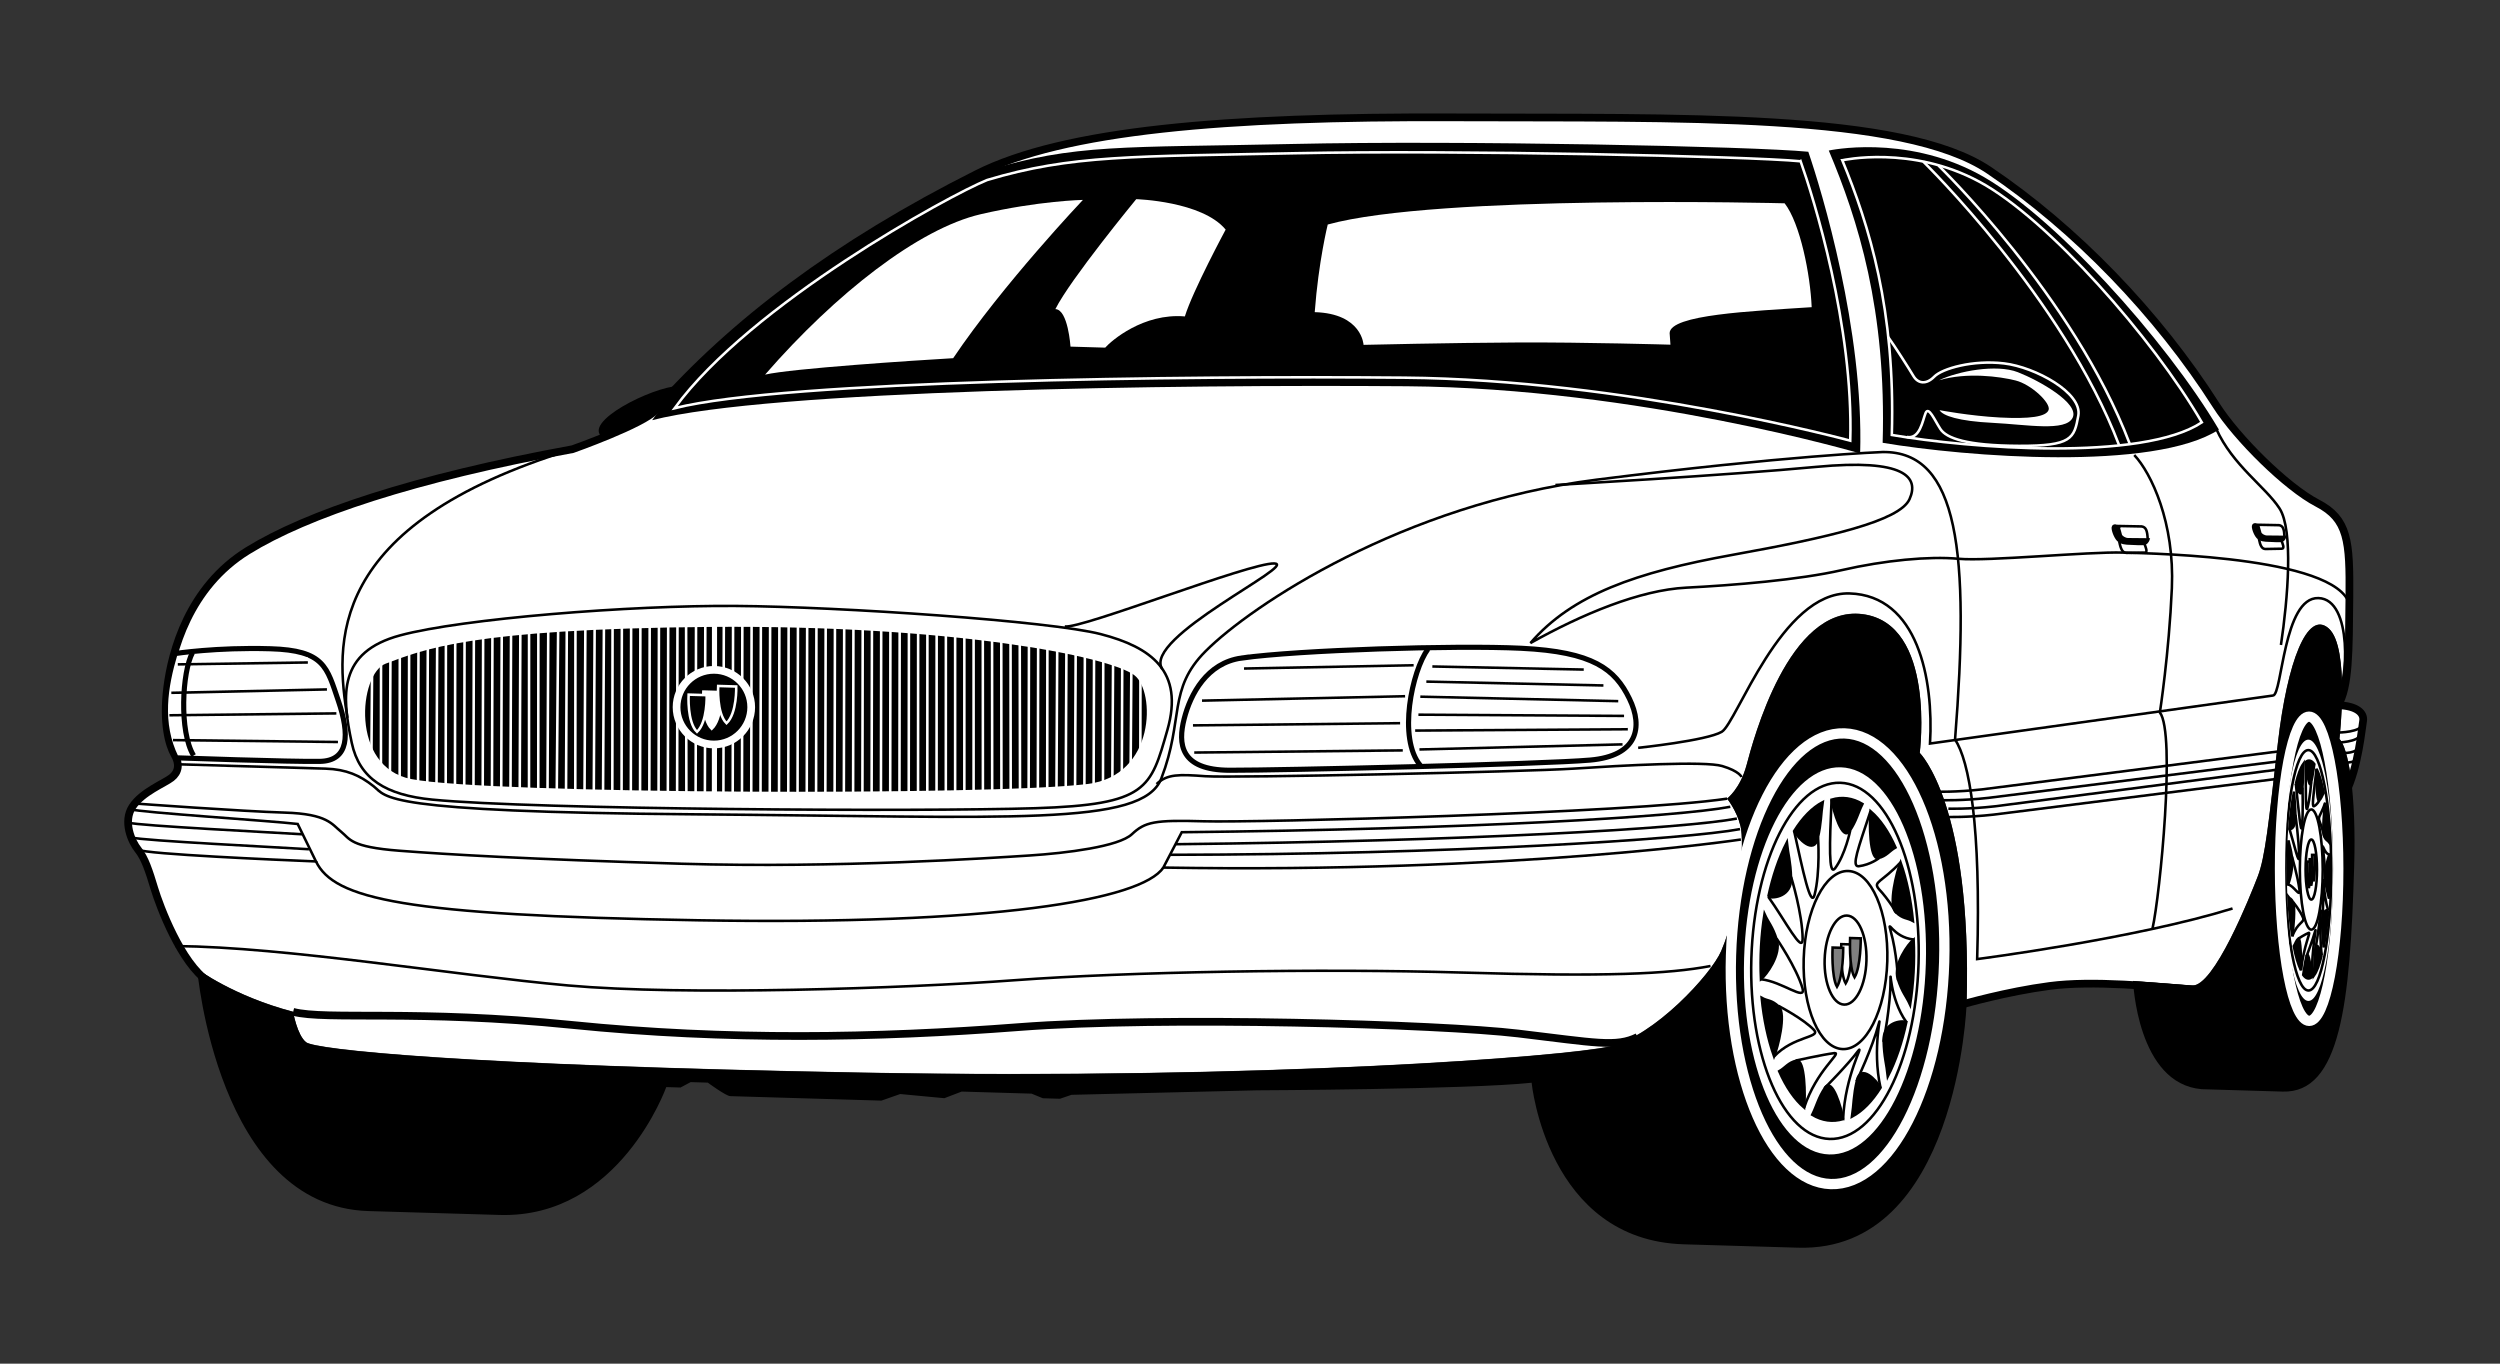 <?xml version="1.0" encoding="UTF-8" standalone="no"?>
<!-- Created with Inkscape (http://www.inkscape.org/) -->
<svg id="svg2" xmlns:rdf="http://www.w3.org/1999/02/22-rdf-syntax-ns#" xmlns="http://www.w3.org/2000/svg" height="54" width="99" version="1.1" xmlns:cc="http://creativecommons.org/ns#" xmlns:dc="http://purl.org/dc/elements/1.1/">
 <rect width="100%" height="100%" fill="#333333" stroke="none"/>
 <g id="g3491">
  <g id="g3871">
   <g id="g4614">
    <g id="g5219">
     <g id="g5689">
      <g id="g6406">
       <g id="g7263">
        <rect id="rect2990" opacity="0" height="54" width="99" y="0" x="0"/>
        <g id="layer1" transform="matrix(0.989,0,0,0.989,263.863,25.732)">
         <g id="logo7" transform="matrix(0.206,0,0,0.206,-261.823,-21.475)">
          <g id="g76825" fill="#FFF">
           <path id="path76827" d="m431.03,115.1c-0.143,3.502-0.461,6.441-0.461,6.441,0.852,0.904,1.657,3.416,2.208,7.423l0.104,0.405c1.561-4.586,2.066-9.982,2.293-11.293,0.244-1.411-0.974-2.682-3.841-3l-0.303,0.024z"/>
           <path id="path76829" d="m431.1,112.53c0,0.083-0.001,0.542-0.002,0.625l0.207-0.506c1.135-3.879,1.133-9.979,1.21-18.745,0.08-10.799-0.24-15.085-6.22-18.189-5.99-3.103-15.61-12.617-19.7-19.041-11.29-17.745-27.34-34.349-44.12-45.65-16.77-11.3-60.02-10.106-104.36-10.293-44.12-0.187-75.48,2.492-92.39,10.995-27.34,13.746-47.45,28.983-62.36,45.874-2.43,2.746-16.209,7.624-16.209,7.624-30.789,5.614-51.706,12.648-63.171,19.737-11.464,7.088-14.761,19.598-15.643,26.548-0.881,6.952,0.342,11.265,1.413,13.097s0.8,3.4-0.583,4.485c-1.382,1.084-5.709,2.757-7.595,5.627-1.886,2.871-0.2,6.747,1.103,8.361s2.129,4.115,3.154,7.521c0.887,2.949,4.131,11.699,8.422,16.291l-0.102-0.637s7.042,5.285,18.656,8.33c0,0,0.767,4.524,2.526,5.927s30.03,4.491,108.32,5.909c78.292,1.417,136.42-3.133,145.08-5.097,8.662-1.964,19.732-14.056,21.641-18.509,3.875-9.043,4.514-21.236,3.772-24.311s-2.617-5.351-2.617-5.351,2.553-1.867,3.802-6.548,8.137-31.12,22.515-29.306c14.377,1.813,11.135,26.973,11.135,26.973s10.169,9.938,9.113,48.383l0.001,0.252c2.221-0.61,9.187-2.439,16.125-3.349,4.715-0.618,10.345-0.529,16.33-0.178l-0.087-0.291c-0.022-0.312-0.028-0.483-0.028-0.483s7.188,0.528,11.454,0.879c4.267,0.352,11.32-17.402,12.783-21.186s2.105-10.292,3.921-25.995,5.72-25.942,9.887-22.217c2.129,1.907,2.622,7.465,2.595,12.445"/>
          </g>
          <path id="path76831" d="m108.12,189.33,1.974-1.052,3.328,0.099s3.531,2.602,4.362,2.627c0.832,0.024,29.393,0.87,29.393,0.87l3.646-1.28,8.58,0.81,3.369-1.288,13.587,0.402,2.193,0.897,3.328,0.099,2.243-0.766,36.105-0.874s41.079-0.171,53.329-1.474c0,0,2.979,30.617,29.598,31.405l22.183,0.657c31.056,0.919,32.762-47.32,32.762-47.32,1.149-38.82-9.1-48.837-9.1-48.837s3.243-25.159-11.135-26.973c-14.378-1.813-21.267,24.625-22.515,29.307-1.249,4.681-3.802,6.548-3.802,6.548s1.875,2.276,2.617,5.351,0.103,15.267-3.772,24.311c-1.909,4.453-12.979,16.545-21.641,18.508-8.661,1.964-66.79,6.515-145.08,5.097-78.291-1.418-106.56-4.506-108.32-5.909-1.759-1.402-2.526-5.927-2.526-5.927-11.615-3.045-18.656-8.33-18.656-8.33s3.905,46.186,33.298,47.056l25.51,0.755c23.292,0.689,32.374-24.852,32.374-24.852l2.77,0.083z"/>
          <path id="path76833" d="m390.46,168.64s0.759,19.966,13.333,21.014l15.743,0.466c11.245,0.333,13.114-17.169,13.899-43.707,0.426-14.394-1.12-22.993-2.866-24.846,0,0,2.1-17.72-2.066-21.445-4.167-3.725-8.071,6.514-9.887,22.217-1.815,15.703-2.458,22.212-3.921,25.995-1.462,3.784-8.516,21.537-12.783,21.186-4.264-0.352-11.452-0.88-11.452-0.88z"/>
          <path id="path76835" d="m331.31,7.203c5.679,13.449,11.239,30.946,10.473,56.81,16.126,2.729,52.731,5.613,65.354-2.567-10.28-17.413-32.51-42.156-46.92-49.786-14.4-7.629-28.9-4.457-28.9-4.457z"/>
          <path id="path76837" d="m16.343,168.72c-5.297-3.53-9.469-14.68-10.494-18.09s-1.851-5.91-3.154-7.52c-1.303-1.614-2.989-5.491-1.103-8.361,1.886-2.871,6.212-4.543,7.595-5.628,1.383-1.084,1.654-2.652,0.583-4.484-1.071-1.84-2.294-6.15-1.413-13.1,0.882-6.95,4.179-19.461,15.643-26.55,11.465-7.089,32.382-14.123,63.162-19.739,0,0,13.784-4.877,16.208-7.624,14.906-16.891,35.024-32.128,62.359-45.874,16.909-8.503,48.27-11.182,92.39-10.995,44.338,0.188,87.592-1.008,104.36,10.293,16.772,11.301,32.828,27.905,44.118,45.65,4.086,6.424,13.709,15.938,19.695,19.041s6.309,7.39,6.214,18.191c-0.095,10.802-0.069,17.556-2.2,21.094,3.599,0.106,5.133,1.502,4.861,3.07-0.271,1.567-0.941,8.976-3.336,13.857" stroke="#000" stroke-width="1.5" fill="none"/>
          <path id="path76839" d="m50.812,106.94c-5.187,1.93-6.981,20.105,4.963,22.432,14.995,2.92,112.59,3.271,131.43,0.965,13.329-1.631,13.194-18.007,9.179-21.112-4.841-3.745-35.724-9.837-82.556-9.423-46.833,0.414-55.731,4.427-63.014,7.138z"/>
          <path id="path76841" d="m198.72,117.62c-0.401,5.521-3.354,4.774-11.308,5.747-18.838,2.306-116.43,1.955-131.43-0.965-7.66-1.492-9.876-2.529-8.964-8.593,10.123-0.152,24.537-0.4,31.925,0.944s23.819,1.38,29.012,0.859,13.739-0.269,19.354,0.123c5.616,0.391,14.215-1.155,21.855-0.704,7.64,0.452,13.699,1.081,20.446,1.281s9.234-0.177,15.32-0.447c6.087-0.269,13.788,1.755,13.788,1.755z" fill="none"/>
          <g id="g76843" stroke-width="0.5" stroke="#FFF" fill="none">
           <line id="line76845" x2="197.5" y1="109.44" x1="197.52" y2="123.93"/>
           <line id="line76847" x2="195.62" y1="108.18" x1="195.75" y2="126.78"/>
           <line id="line76849" x2="193.9" y1="107.4" x1="193.98" y2="128.3"/>
           <line id="line76851" x2="192.06" y1="106.74" x1="192.2" y2="129.57"/>
           <line id="line76853" x2="190.24" y1="106.32" x1="190.29" y2="130.24"/>
           <line id="line76855" x2="188.42" y1="105.67" x1="188.5" y2="130.67"/>
           <line id="line76857" x2="186.62" y1="105.25" x1="186.72" y2="130.86"/>
           <line id="line76859" x2="184.81" y1="104.84" x1="184.93" y2="131.04"/>
           <line id="line76861" x2="183" y1="104.54" x1="183.13" y2="131.23"/>
           <line id="line76863" x2="181.2" y1="104.25" x1="181.34" y2="131.42"/>
           <line id="line76865" x2="179.4" y1="103.95" x1="179.43" y2="131.49"/>
           <line id="line76867" x2="177.58" y1="103.53" x1="177.64" y2="131.92"/>
           <line id="line76869" x2="175.79" y1="103.24" x1="175.85" y2="131.62"/>
           <line id="line76871" x2="174.11" y1="102.94" x1="174.06" y2="131.69"/>
           <line id="line76873" x2="172.3" y1="102.65" x1="172.27" y2="131.88"/>
           <line id="line76875" x2="170.5" y1="102.48" x1="170.47" y2="131.71"/>
           <line id="line76877" x2="168.7" y1="102.18" x1="168.68" y2="131.77"/>
           <line id="line76879" x2="166.9" y1="102.01" x1="166.88" y2="131.96"/>
           <line id="line76881" x2="165.09" y1="101.59" x1="165.09" y2="132.03"/>
           <line id="line76883" x2="163.29" y1="101.66" x1="163.29" y2="131.98"/>
           <line id="line76885" x2="161.5" y1="101.36" x1="161.5" y2="131.92"/>
           <line id="line76887" x2="159.69" y1="101.31" x1="159.7" y2="131.99"/>
           <line id="line76889" x2="157.89" y1="101.02" x1="157.91" y2="132.18"/>
           <line id="line76891" x2="156.09" y1="100.84" x1="156.11" y2="132.13"/>
           <line id="line76893" x2="154.29" y1="100.79" x1="154.31" y2="132.07"/>
           <line id="line76895" x2="152.48" y1="100.5" x1="152.52" y2="132.14"/>
           <line id="line76897" x2="150.68" y1="100.56" x1="150.72" y2="132.21"/>
           <line id="line76899" x2="148.88" y1="100.51" x1="148.92" y2="132.15"/>
           <line id="line76901" x2="147.08" y1="100.09" x1="147.13" y2="132.1"/>
           <line id="line76903" x2="145.27" y1="100.16" x1="145.33" y2="132.41"/>
           <line id="line76905" x2="143.48" y1="99.867" x1="143.54" y2="132.12"/>
           <line id="line76907" x2="141.67" y1="99.934" x1="141.73" y2="132.42"/>
           <line id="line76909" x2="139.87" y1="99.76" x1="139.94" y2="132.37"/>
           <line id="line76911" x2="138.08" y1="99.707" x1="138.14" y2="132.2"/>
           <line id="line76913" x2="136.27" y1="99.533" x1="136.34" y2="132.38"/>
           <line id="line76915" x2="134.47" y1="99.479" x1="134.54" y2="132.45"/>
           <line id="line76917" x2="132.66" y1="99.667" x1="132.74" y2="132.52"/>
           <line id="line76919" x2="130.87" y1="99.373" x1="130.95" y2="132.34"/>
           <line id="line76921" x2="129.07" y1="99.44" x1="129.14" y2="132.41"/>
           <line id="line76923" x2="127.27" y1="99.387" x1="127.34" y2="132.36"/>
           <line id="line76925" x2="125.47" y1="99.334" x1="125.54" y2="132.19"/>
           <line id="line76927" x2="123.67" y1="99.281" x1="123.74" y2="132.25"/>
           <line id="line76929" x2="121.87" y1="99.469" x1="121.94" y2="132.2"/>
           <line id="line76931" x2="120.07" y1="99.415" x1="120.14" y2="132.27"/>
           <line id="line76933" x2="118.27" y1="99.362" x1="118.34" y2="132.21"/>
           <line id="line76935" x2="116.46" y1="99.429" x1="116.54" y2="132.52"/>
           <line id="line76937" x2="114.73" y1="132.47" x1="114.66" y2="99.497"/>
           <line id="line76939" x2="112.86" y1="99.443" x1="112.94" y2="132.42"/>
           <line id="line76941" x2="111.06" y1="99.39" x1="111.14" y2="132.36"/>
           <line id="line76943" x2="109.26" y1="99.454" x1="109.21" y2="132.31"/>
           <line id="line76945" x2="107.46" y1="99.525" x1="107.53" y2="132.26"/>
           <line id="line76947" x2="105.66" y1="99.592" x1="105.73" y2="132.2"/>
           <line id="line76949" x2="103.86" y1="99.539" x1="103.93" y2="132.15"/>
           <line id="line76951" x2="102.06" y1="99.486" x1="102.13" y2="132.1"/>
           <line id="line76953" x2="100.26" y1="99.674" x1="100.32" y2="132.04"/>
           <line id="line76955" x2="98.466" y1="99.621" x1="98.524" y2="131.99"/>
           <line id="line76957" x2="96.667" y1="99.688" x1="96.721" y2="131.94"/>
           <line id="line76959" x2="94.868" y1="99.876" x1="94.915" y2="131.88"/>
           <line id="line76961" x2="93.068" y1="99.947" x1="93.233" y2="131.83"/>
           <line id="line76963" x2="91.269" y1="100.01" x1="91.43" y2="131.78"/>
           <line id="line76965" x2="89.47" y1="100.08" x1="89.627" y2="131.72"/>
           <line id="line76967" x2="87.671" y1="100.27" x1="87.7" y2="131.67"/>
           <line id="line76969" x2="85.872" y1="100.34" x1="86.018" y2="131.62"/>
           <line id="line76971" x2="84.072" y1="100.41" x1="84.336" y2="131.56"/>
           <line id="line76973" x2="82.273" y1="100.35" x1="82.416" y2="131.51"/>
           <line id="line76975" x2="80.474" y1="100.51" x1="80.49" y2="131.46"/>
           <line id="line76977" x2="78.675" y1="100.68" x1="78.684" y2="131.4"/>
           <line id="line76979" x2="76.875" y1="100.96" x1="76.987" y2="131.35"/>
           <line id="line76981" x2="75.076" y1="101.14" x1="75.182" y2="131.3"/>
           <line id="line76983" x2="73.277" y1="101.42" x1="73.373" y2="131.24"/>
           <line id="line76985" x2="71.478" y1="101.59" x1="71.566" y2="131.19"/>
           <line id="line76987" x2="69.679" y1="101.76" x1="69.761" y2="131.14"/>
           <line id="line76989" x2="67.879" y1="102.05" x1="67.952" y2="131.08"/>
           <line id="line76991" x2="66.081" y1="102.22" x1="66.146" y2="131.03"/>
           <line id="line76993" x2="64.281" y1="102.73" x1="64.33" y2="130.98"/>
           <line id="line76995" x2="62.482" y1="103.01" x1="62.521" y2="130.92"/>
           <line id="line76997" x2="60.696" y1="103.3" x1="60.824" y2="130.42"/>
           <line id="line76999" x2="58.9" y1="103.92" x1="59.005" y2="130.26"/>
           <line id="line77001" x2="57.108" y1="104.32" x1="57.192" y2="129.98"/>
           <line id="line77003" x2="55.318" y1="104.94" x1="55.373" y2="129.59"/>
           <line id="line77005" x2="53.533" y1="105.34" x1="53.561" y2="129.08"/>
           <line id="line77007" x2="51.647" y1="106.07" x1="51.738" y2="128.13"/>
           <line id="line77009" x2="49.895" y1="106.92" x1="49.912" y2="126.5"/>
           <line id="line77011" x2="48.053" y1="108.78" x1="48.169" y2="124.08"/>
          </g>
          <line id="line77013" x1="114.73" x2="114.71" stroke="#FFF" y1="99.223" y2="132.55" fill="none"/>
          <g id="g77015" stroke-width="1.5" stroke="#FFF">
           <circle id="circle77017" d="m 121.864,115.4 c 0,4.006 -3.248,7.254 -7.254,7.254 -4.006,0 -7.254,-3.248 -7.254,-7.254 0,-4.006 3.248,-7.254 7.254,-7.254 4.006,0 7.254,3.248 7.254,7.254 z" cx="114.61" cy="115.4" r="7.254"/>
           <path id="path77019" d="M114.61,115.4"/>
          </g>
          <g id="g77021">
           <path id="path77023" d="m112.56,112.37,3.511,0.104s0.181,5.193-1.885,7.14c-1.952-1.898-1.626-7.244-1.626-7.244z" stroke="#FFF" stroke-width="0.5" fill="#FFF"/>
          </g>
          <g id="g77025">
           <path id="path77027" d="m115.44,111.28,3.512,0.104s0.181,5.193-1.885,7.141c-1.952-1.9-1.627-7.245-1.627-7.245z" stroke-width="0.5" stroke="#FFF"/>
          </g>
          <g id="g77029">
           <path id="path77031" d="m109.7,112.96,3.512,0.104s0.181,5.193-1.885,7.141c-1.952-1.9-1.627-7.245-1.627-7.245z" stroke-width="0.5" stroke="#FFF"/>
          </g>
          <path id="path77033" d="m217.17,105.85c-6.732,0.945-9.931,6.999-11.155,11.825-1.223,4.826-0.835,9.97,8.888,9.987,9.724,0.018,60.811-1.17,70.018-1.979,9.208-0.808,10.366-6.34,7.646-11.929-2.801-5.755-7.023-9.122-21.048-9.807-12.674-0.619-43.228,0.341-54.349,1.903z" fill="#FFF" stroke="#000"/>
          <path id="path77035" d="m9.879,104.98c-1.922,6.412-3.103,13.549,0.21,20.265,0,0,22.261,0.794,27.936,0.692,5.676-0.102,5.827-5.229,3.59-11.778s-2.681-9.804-13.206-10.115c-10.525-0.312-18.53,0.936-18.53,0.936z" fill="#FFF" stroke="#000"/>
          <path id="path77037" d="m253.41,104.09c-3.097,4.23-5.917,17.382-1.481,22.646" fill="none" stroke="#000"/>
          <g id="g77039" stroke-width="0.5" stroke="#FFF" fill="none">
           <line id="line77041" x2="283.71" y1="106.68" x1="254.28" y2="107.28"/>
           <line id="line77043" x2="287.53" y1="109.62" x1="253.12" y2="110.36"/>
           <line id="line77045" x2="290.41" y1="112.55" x1="251.95" y2="113.42"/>
           <line id="line77047" x2="291.54" y1="116.05" x1="251.57" y2="116.29"/>
           <line id="line77049" x2="292.28" y1="119.14" x1="250.94" y2="118.88"/>
           <line id="line77051" x2="291.24" y1="122.81" x1="251.78" y2="121.82"/>
           <line id="line77053" x2="217.67" y1="106.44" x1="250.64" y2="107.08"/>
           <line id="line77055" x2="209.52" y1="112.46" x1="248.98" y2="113.32"/>
           <line id="line77057" x2="208" y1="122.99" x1="248.53" y2="123.41"/>
           <line id="line77059" x2="207.75" y1="117.7" x1="248.01" y2="118.13"/>
          </g>
          <g id="g77061" stroke-width="0.5" stroke="#000" fill="none">
           <line id="line77063" x2="283.68" y1="107.49" x1="254.26" y2="108.09"/>
           <line id="line77065" x2="287.51" y1="110.43" x1="253.09" y2="111.18"/>
           <line id="line77067" x2="290.39" y1="113.36" x1="251.92" y2="114.23"/>
           <line id="line77069" x2="291.52" y1="116.86" x1="251.55" y2="117.1"/>
           <line id="line77071" x2="292.25" y1="119.95" x1="250.92" y2="119.69"/>
           <line id="line77073" x2="291.22" y1="123.62" x1="251.75" y2="122.63"/>
           <line id="line77075" x2="217.65" y1="107.25" x1="250.62" y2="107.89"/>
           <line id="line77077" x2="209.49" y1="113.27" x1="248.96" y2="114.13"/>
           <line id="line77079" x2="207.98" y1="123.8" x1="248.51" y2="124.22"/>
           <line id="line77081" x2="207.73" y1="118.51" x1="247.99" y2="118.94"/>
          </g>
          <line id="line77083" stroke-width="0.5" x1="35.711" x2="10.432" stroke="#FFF" y1="105.98" y2="106.35" fill="none"/>
          <line id="line77085" stroke-width="0.5" x1="39.419" x2="9.174" stroke="#FFF" y1="111.22" y2="111.88" fill="none"/>
          <line id="line77087" stroke-width="0.5" x1="41.561" x2="9.496" stroke="#FFF" y1="121.44" y2="121.07" fill="none"/>
          <line id="line77089" stroke-width="0.5" x1="41.253" x2="8.802" stroke="#FFF" y1="115.88" y2="116.24" fill="none"/>
          <line id="line77091" stroke-width="0.5" x1="35.69" x2="10.41" stroke="#000" y1="106.71" y2="107.08" fill="none"/>
          <line id="line77093" stroke-width="0.5" x1="39.397" x2="9.152" stroke="#000" y1="111.95" y2="112.61" fill="none"/>
          <line id="line77095" stroke-width="0.5" x1="41.54" x2="9.475" stroke="#000" y1="122.17" y2="121.8" fill="none"/>
          <line id="line77097" stroke-width="0.5" x1="41.231" x2="8.78" stroke="#000" y1="116.61" y2="116.97" fill="none"/>
          <path id="path77099" d="m13.26,104.81c-2.001,3.723-2.614,15.319,0.218,19.995" fill="none" stroke="#000"/>
          <path id="path77101" d="m32.826,174.62c6.41,1.667,24.032-0.513,54.194,2.542,30.163,3.054,59.08,2.56,86.965,0.414s81.861-0.547,96.934,1.25,19.098,2.727,23.209,0.688" stroke="#000" stroke-width="1.5" fill="none"/>
          <path id="path77103" d="m327.33,7.442c2.611,7.613,10.793,34.597,10.081,58.644,0,0-42.978-12.699-88.11-13.063s-123.84,0.709-146.7,6.596c15.539-21.906,57.254-45.278,64.912-48.455,17.175-5.326,26.908-4.498,59.546-5.233,32.639-0.735,89.665,0.468,100.27,1.511z"/>
          <path id="path77105" d="m333.94,9.096c5.229,12.639,10.346,29.083,9.625,53.394,14.867,2.556,48.616,5.249,60.258-2.447-9.47-16.362-29.95-39.608-43.23-46.772-13.27-7.165-26.65-4.175-26.65-4.175z" stroke="#FFF" stroke-width="0.5" fill="none"/>
          <path id="path77107" d="m325.84,9.292c2.492,7.052,10.306,32.044,9.646,54.309,0,0-43.767-11.875-86.75-12.248-42.982-0.373-119.99,0.499-141.76,5.932,14.781-20.271,53.449-41.411,60.739-44.346,16.353-4.918,28.722-4.552,59.805-5.207,31.082-0.656,88.22,0.585,98.321,1.56z" stroke="#FFF" stroke-width="0.5" fill="none"/>
          <path id="path77109" d="m349.68,9.359s27.173,26.465,38.074,55.15" stroke="#FFF" stroke-width="0.5" fill="none"/>
          <path id="path77111" d="m352.63,10.122s26.261,25.358,37.161,54.043" stroke="#FFF" stroke-width="0.5" fill="none"/>
          <path id="path77113" d="m342.86,43.462c1.298,1.794,4.007,6.061,4.908,7.573,0.9,1.512,2.516,1.695,4.048,0.12s7.525-3.289,13.582-2.569c6.056,0.72,15.227,5.718,14.42,10.151-0.806,4.433-1.255,5.905-11.519,5.872-10.263-0.034-14.137-1.499-15.299-3.29-1.162-1.79-2.297-4.525-2.88-3.057-0.584,1.469-1.097,5.1-3.648,4.619" stroke="#FFF" stroke-width="0.5" fill="none"/>
          <path id="path77115" d="m352.74,51.858c3.699-1.781,11.169-3.181,15.308-1.573s11.977,6.027,10.678,8.825c-1.298,2.798-8.954,1.355-15.562,1.025s-9.684-1.367-10.326-2.467c0,0,5.909,1.121,11.708,1.427s9.053-0.137,9.498-1.475-3.364-4.961-6.448-5.728c-3.085-0.766-9.407-1.629-14.856-0.034z" fill="#FFF"/>
          <path id="path77117" d="m405.01,170.5c-11.049-0.867-22.36-2.013-30.766-0.911s-16.853,3.552-16.853,3.552" stroke="#000" stroke-width="1.5" fill="none"/>
          <g id="g77119">
           <g id="g77121" fill="#FFF">
            <ellipse id="ellipse77123" d="m 370.345,164.63 c 0,9.754 -16.845,17.662 -37.625,17.662 -20.78,0 -37.625,-7.908 -37.625,-17.662 0,-9.754 16.845,-17.662 37.625,-17.662 20.78,0 37.625,7.908 37.625,17.662 z" cx="332.72" cy="164.63" rx="37.625" ry="17.662" transform="matrix(-0.03,1,-1,-0.03,507.128,-163.069)"/>
            <path id="path77125" d="M332.72,164.63"/>
           </g>
           <g id="g77127" stroke-width="0.5" stroke="#000" fill="none">
            <ellipse id="ellipse77129" d="m 367.335,164.63 c 0,8.974 -15.498,16.249 -34.615,16.249 -19.117,0 -34.615,-7.275 -34.615,-16.249 0,-8.974 15.498,-16.249 34.615,-16.249 19.117,0 34.615,7.275 34.615,16.249 z" cx="332.72" cy="164.63" rx="34.615" ry="16.249" transform="matrix(-0.03,1,-1,-0.03,507.125,-163.07)"/>
            <path id="path77131" d="M332.72,164.63"/>
           </g>
           <path id="path77133" d="m334.1,195.46c-2.03,0.615-4.08,0.328-6.009-0.833,0.909-1.831,1.166-3.291,2.5-5.267,1.401-2.073,3.185,3.998,3.509,6.1z" stroke-width="0.5" stroke="#000"/>
           <path id="path77135" d="m330.47,189.47s4.538-4.543,6.552-7.262c1.257-1.551-2.527,4.609-2.926,13.25" stroke="#000" stroke-width="0.5" fill="none"/>
           <g id="g77137" stroke-width="2" stroke="#FFF" fill="none">
            <ellipse id="ellipse77139" d="m 377.03,164.21 c 0,11.442 -19.61,20.718 -43.8,20.718 -24.19,0 -43.8,-9.276 -43.8,-20.718 0,-11.442 19.61,-20.718 43.8,-20.718 24.19,0 43.8,9.276 43.8,20.718 z" cx="333.23" cy="164.21" rx="43.8" ry="20.718" transform="matrix(-0.03,1,-1,-0.03,507.231,-164.008)"/>
            <path id="path77141" d="M333.23,164.21"/>
           </g>
           <g id="g77143" stroke-width="0.5" stroke="#000" fill="none">
            <ellipse id="ellipse77145" d="m 352.077,164.48 c 0,4.487 -7.749,8.125 -17.307,8.125 -9.558,0 -17.307,-3.638 -17.307,-8.125 0,-4.487 7.749,-8.125 17.307,-8.125 9.558,0 17.307,3.638 17.307,8.125 z" cx="334.77" cy="164.48" rx="17.307" ry="8.125" transform="matrix(-0.03,1,-1,-0.03,509.084,-165.283)"/>
            <path id="path77147" d="M334.77,164.48"/>
           </g>
           <g id="g77149" stroke-width="0.5" stroke="#000" fill="none">
            <ellipse id="ellipse77151" d="m 343.424,164.48 c 0,2.243 -3.875,4.062 -8.654,4.062 -4.779,0 -8.654,-1.819 -8.654,-4.062 0,-2.243 3.875,-4.062 8.654,-4.062 4.779,0 8.654,1.819 8.654,4.062 z" cx="334.77" cy="164.48" rx="8.654" ry="4.062" transform="matrix(-0.03,1,-1,-0.03,509.093,-165.278)"/>
            <path id="path77153" d="M334.77,164.48"/>
           </g>
           <g id="g77155">
            <path id="path77157" d="m333.74,161.46,2.069,0.061s0.035,5.492-1.211,7.581c-1.125-1.982-0.858-7.642-0.858-7.642z" stroke="#000" stroke-width="0.5" fill="none"/>
           </g>
           <g id="g77159">
            <path id="path77161" d="m335.46,160.27,2.069,0.062s0.035,5.492-1.21,7.581c-1.126-1.982-0.859-7.643-0.859-7.643z" stroke="#000" stroke-width="0.5" fill="#808080"/>
           </g>
           <g id="g77163">
            <path id="path77165" d="m332.05,162.12,2.07,0.061s0.035,5.492-1.211,7.581c-1.125-1.982-0.859-7.642-0.859-7.642z" stroke="#000" stroke-width="0.5" fill="#808080"/>
           </g>
           <path id="path77167" d="m341.37,189.37c-1.661,2.654-3.554,4.568-5.548,5.621,0.374-2.499,0.254-3.997,0.971-7.064,0.753-3.221,3.788,0.013,4.577,1.443z" stroke-width="0.5" stroke="#000"/>
           <path id="path77169" d="m336.71,188.14s3.142-6.697,4.288-11.105c0.749-2.628-1.337,4.638,0.367,12.333" stroke="#000" stroke-width="0.5" fill="none"/>
           <path id="path77171" d="m346.39,176.6c-0.846,3.981-2.075,7.584-3.599,10.568-0.263-2.496-0.726-3.632-0.818-6.969-0.097-3.504,3.374-3.972,4.417-3.599z" stroke-width="0.5" stroke="#000"/>
           <path id="path77173" d="m341.95,180.46s1.387-7.042,1.356-11.959c0.041-3-0.27,3.41,3.079,8.096" stroke="#000" stroke-width="0.5" fill="none"/>
           <path id="path77175" d="m347.81,160.56c0.195,4.242-0.041,8.567-0.687,12.683-0.829-1.825-1.511-2.293-2.389-5.006-0.92-2.848,2.059-6.894,3.076-7.677z" stroke-width="0.5" stroke="#000"/>
           <path id="path77177" d="m344.79,168.48s-0.259-5.487-1.457-9.594c-0.678-2.569,0.387,1.254,4.485,1.676" stroke="#000" stroke-width="0.5" fill="none"/>
           <path id="path77179" d="m345.26,145.56c1.184,3.366,2.005,7.256,2.41,11.401-1.172-0.665-1.892-0.341-3.319-1.703-1.498-1.429,0.19-7.969,0.909-9.698z" stroke-width="0.5" stroke="#000"/>
           <path id="path77181" d="m344.46,155.41s-1.352-2.446-3.397-4.644c-1.216-1.449,0.458-1.252,4.207-5.208" stroke="#000" stroke-width="0.5" fill="none"/>
           <path id="path77183" d="m339.42,135.61c1.856,1.588,3.513,4,4.861,7.063-1.202,0.673-1.765,1.703-3.359,2.058-1.674,0.372-1.73-6.909-1.502-9.121z" stroke-width="0.5" stroke="#000"/>
           <path id="path77185" d="m341.05,144.76s-1.601,1.264-3.945,1.565c-1.428,0.059-0.076-3.438,2.319-10.71" stroke="#000" stroke-width="0.5" fill="none"/>
           <path id="path77187" d="m331.85,133.38c2.03-0.616,4.08-0.328,6.01,0.833-0.91,1.831-1.166,3.291-2.501,5.267-1.401,2.074-3.185-3.998-3.509-6.1z" stroke-width="0.5" stroke="#000"/>
           <path id="path77189" d="m335.48,139.37s-0.939,4.649-2.954,7.368c-1.256,1.551-1.071-4.716-0.672-13.357" stroke="#000" stroke-width="0.5" fill="none"/>
           <path id="path77191" d="m324.58,139.48c1.661-2.654,3.554-4.568,5.548-5.621-0.374,2.498-0.254,3.997-0.971,7.064-0.754,3.221-3.788-0.014-4.577-1.443z" stroke-width="0.5" stroke="#000"/>
           <path id="path77193" d="m329.23,140.7s0.457,6.804-0.689,11.212c-0.749,2.628-2.261-4.745-3.965-12.439" stroke="#000" stroke-width="0.5" fill="none"/>
           <path id="path77195" d="m319.56,152.25c0.846-3.981,2.075-7.584,3.6-10.568,0.263,2.496,0.726,3.632,0.818,6.969,0.097,3.503-3.375,3.972-4.418,3.599z" stroke-width="0.5" stroke="#000"/>
           <path id="path77197" d="m323.99,148.39s2.212,7.149,2.242,12.065c-0.041,3-3.328-3.517-6.678-8.203" stroke="#000" stroke-width="0.5" fill="none"/>
           <path id="path77199" d="m318.13,168.28c-0.195-4.242,0.041-8.568,0.687-12.684,0.828,1.825,1.511,2.294,2.388,5.007,0.921,2.848-2.058,6.894-3.075,7.677z" stroke-width="0.5" stroke="#000"/>
           <path id="path77201" d="m321.16,160.37s3.857,5.593,5.055,9.7c0.678,2.569-3.985-1.36-8.083-1.783" stroke="#000" stroke-width="0.5" fill="none"/>
           <path id="path77203" d="m320.68,183.29c-1.185-3.366-2.005-7.256-2.41-11.401,1.172,0.665,1.892,0.341,3.318,1.703,1.498,1.429-0.19,7.969-0.908,9.698z" stroke-width="0.5" stroke="#000"/>
           <path id="path77205" d="m321.49,173.44s4.951,2.553,6.996,4.751c1.216,1.449-4.057,1.146-7.805,5.101" stroke="#000" stroke-width="0.5" fill="none"/>
           <path id="path77207" d="m326.53,193.23c-1.856-1.588-3.513-4-4.861-7.063,1.202-0.673,1.765-1.703,3.36-2.058,1.674-0.372,1.729,6.909,1.501,9.121z" stroke-width="0.5" stroke="#000"/>
           <path id="path77209" d="m324.9,184.09s5.2-1.157,7.544-1.458c1.427-0.059-3.523,3.331-5.917,10.604" stroke="#000" stroke-width="0.5" fill="none"/>
          </g>
          <g id="g77211">
           <g id="g77213" fill="#FFF">
            <ellipse id="ellipse77215" d="m 449.937,147.11 c 0,2.666 -11.371,4.828 -25.397,4.828 -14.026,0 -25.397,-2.162 -25.397,-4.828 0,-2.666 11.371,-4.828 25.397,-4.828 14.026,0 25.397,2.162 25.397,4.828 z" cx="424.54" cy="147.11" rx="25.397" ry="4.828" transform="matrix(5.960027e-4,1,-1,5.960027e-4,571.392,-277.521)"/>
            <path id="path77217" d="M424.54,147.11"/>
           </g>
           <g id="g77219" stroke-width="0.5" stroke="#000" fill="none">
            <ellipse id="ellipse77221" d="m 447.905,147.11 c 0,2.453 -10.461,4.442 -23.365,4.442 -12.904,0 -23.365,-1.989 -23.365,-4.442 0,-2.453 10.461,-4.442 23.365,-4.442 12.904,0 23.365,1.989 23.365,4.442 z" cx="424.54" cy="147.11" rx="23.365" ry="4.442" transform="matrix(6.060163e-4,1,-1,6.060163e-4,571.388,-277.522)"/>
            <path id="path77223" d="M424.54,147.11"/>
           </g>
           <path id="path77225" d="m425.18,167.88c-0.55,0.456-1.112,0.303-1.649-0.441,0.233-1.254,0.291-2.244,0.639-3.604,0.364-1.427,0.903,2.633,1.01,4.045z" stroke-width="0.5" stroke="#000"/>
           <path id="path77227" d="m424.14,163.91s1.202-3.156,1.729-5.031c0.33-1.072-0.651,3.161-0.687,8.999" stroke="#000" stroke-width="0.5" fill="none"/>
           <g id="g77229" stroke-width="2" stroke="#FFF" fill="none">
            <ellipse id="ellipse77231" d="m 454.235,146.81 c 0,3.128 -13.237,5.664 -29.565,5.664 -16.328,0 -29.565,-2.536 -29.565,-5.664 0,-3.128 13.237,-5.664 29.565,-5.664 16.328,0 29.565,2.536 29.565,5.664 z" cx="424.67" cy="146.81" rx="29.565" ry="5.664" transform="matrix(5.945722e-4,1,-1,5.945722e-4,571.235,-277.948)"/>
            <path id="path77233" d="M424.67,146.81"/>
           </g>
           <g id="g77235" stroke-width="0.5" stroke="#000" fill="none">
            <ellipse id="ellipse77237" d="m 436.782,146.96 c 0,1.227 -5.23,2.221 -11.682,2.221 -6.452,0 -11.682,-0.994 -11.682,-2.221 0,-1.227 5.23,-2.221 11.682,-2.221 6.452,0 11.682,0.994 11.682,2.221 z" cx="425.1" cy="146.96" rx="11.682" ry="2.221" transform="matrix(6.060163e-4,1,-1,6.060163e-4,571.801,-278.229)"/>
            <path id="path77239" d="M425.1,146.96"/>
           </g>
           <g id="g77241" stroke-width="0.5" stroke="#000" fill="none">
            <ellipse id="ellipse77243" d="m 426.211,146.96 c 0,3.226 -0.497,5.841 -1.111,5.841 -0.614,0 -1.111,-2.615 -1.111,-5.841 0,-3.226 0.497,-5.841 1.111,-5.841 0.614,0 1.111,2.615 1.111,5.841 z" cx="425.1" rx="1.111" cy="146.96" ry="5.841"/>
            <path id="path77245" d="M425.1,146.96"/>
           </g>
           <g id="g77247">
            <path id="path77249" d="m424.79,144.95,0.566,0s0.056,3.705-0.267,5.139c-0.324-1.315-0.299-5.139-0.299-5.139z" stroke="#000" stroke-width="0.5" fill="none"/>
           </g>
           <g id="g77251">
            <path id="path77253" d="m425.25,144.11,0.566,0s0.056,3.705-0.267,5.139c-0.324-1.315-0.299-5.139-0.299-5.139z" stroke="#000" stroke-width="0.5" fill="#808080"/>
           </g>
           <g id="g77255">
            <path id="path77257" d="m424.33,145.42h0.566s0.056,3.705-0.266,5.139c-0.324-1.315-0.3-5.139-0.3-5.139z" stroke="#000" stroke-width="0.5" fill="#808080"/>
           </g>
           <path id="path77259" d="m427.11,163.62c-0.431,1.824-0.932,3.153-1.468,3.904,0.081-1.693,0.036-2.702,0.206-4.786,0.178-2.189,1.034-0.067,1.262,0.882z" stroke-width="0.5" stroke="#000"/>
           <path id="path77261" d="m425.83,162.89s0.802-4.582,1.077-7.579c0.183-1.788-0.326,3.156,0.205,8.314" stroke="#000" stroke-width="0.5" fill="none"/>
           <path id="path77263" d="m428.38,154.9c-0.197,2.703-0.502,5.158-0.894,7.202-0.093-1.679-0.229-2.436-0.283-4.685-0.055-2.362,0.889-2.748,1.177-2.517z" stroke-width="0.5" stroke="#000"/>
           <path id="path77265" d="m427.2,157.6s0.319-4.78,0.269-8.096c-0.014-2.025-0.045,2.306,0.91,5.401" stroke="#000" stroke-width="0.5" fill="none"/>
           <path id="path77267" d="m428.63,144.06c0.089,2.858,0.062,5.781-0.08,8.571-0.242-1.215-0.433-1.518-0.695-3.33-0.276-1.903,0.504-4.692,0.775-5.241z" stroke-width="0.5" stroke="#000"/>
           <path id="path77269" d="m427.87,149.46s-0.118-3.697-0.479-6.443c-0.208-1.72,0.116,0.838,1.239,1.041" stroke="#000" stroke-width="0.5" fill="none"/>
           <path id="path77271" d="m427.8,133.98c0.352,2.247,0.609,4.855,0.755,7.643-0.326-0.425-0.52-0.192-0.921-1.082-0.422-0.934-0.016-5.38,0.166-6.561z" stroke-width="0.5" stroke="#000"/>
           <path id="path77273" d="m427.67,140.65s-0.391-1.624-0.968-3.065c-0.345-0.953,0.114-0.854,1.105-3.598" stroke="#000" stroke-width="0.5" fill="none"/>
           <path id="path77275" d="m426.12,127.39c0.521,1.034,0.994,2.628,1.388,4.667-0.323,0.479-0.468,1.185-0.9,1.457-0.455,0.284-0.532-4.627-0.488-6.124z" stroke-width="0.5" stroke="#000"/>
           <path id="path77277" d="m426.65,133.53s-0.427,0.885-1.065,1.135c-0.389,0.069-0.05-2.317,0.543-7.272" stroke="#000" stroke-width="0.5" fill="none"/>
           <path id="path77279" d="m424.04,126.04c0.55-0.456,1.112-0.303,1.649,0.441-0.233,1.254-0.291,2.244-0.639,3.604-0.365,1.427-0.904-2.633-1.01-4.045z" stroke-width="0.5" stroke="#000"/>
           <path id="path77281" d="m425.08,130.01s-0.217,3.156-0.745,5.031c-0.33,1.072-0.333-3.16-0.297-8.999" stroke="#000" stroke-width="0.5" fill="none"/>
           <path id="path77283" d="m422.1,130.3c0.431-1.824,0.932-3.153,1.468-3.904-0.081,1.693-0.036,2.702-0.206,4.786-0.177,2.188-1.034,0.067-1.262-0.882z" stroke-width="0.5" stroke="#000"/>
           <path id="path77285" d="m423.38,131.03s0.183,4.582-0.093,7.579c-0.182,1.788-0.658-3.156-1.189-8.313" stroke="#000" stroke-width="0.5" fill="none"/>
           <path id="path77287" d="m420.84,139.02c0.197-2.704,0.502-5.159,0.894-7.203,0.093,1.679,0.229,2.436,0.283,4.686,0.056,2.362-0.889,2.748-1.177,2.517z" stroke-width="0.5" stroke="#000"/>
           <path id="path77289" d="m422.02,136.32s0.665,4.779,0.715,8.095c0.015,2.025-0.939-2.305-1.894-5.4" stroke="#000" stroke-width="0.5" fill="none"/>
           <path id="path77291" d="m420.58,149.86c-0.089-2.858-0.062-5.781,0.08-8.571,0.242,1.215,0.433,1.517,0.695,3.33,0.276,1.903-0.504,4.692-0.775,5.241z" stroke-width="0.5" stroke="#000"/>
           <path id="path77293" d="m421.34,144.46s1.102,3.696,1.464,6.443c0.207,1.72-1.101-0.837-2.224-1.04" stroke="#000" stroke-width="0.5" fill="none"/>
           <path id="path77295" d="m421.41,159.94c-0.352-2.248-0.609-4.855-0.755-7.644,0.326,0.425,0.52,0.192,0.921,1.082,0.421,0.934,0.015,5.38-0.166,6.562z" stroke-width="0.5" stroke="#000"/>
           <path id="path77297" d="m421.55,153.27s1.375,1.623,1.952,3.064c0.344,0.953-1.099,0.855-2.089,3.599" stroke="#000" stroke-width="0.5" fill="none"/>
           <path id="path77299" d="m423.09,166.53c-0.521-1.034-0.994-2.628-1.388-4.667,0.323-0.479,0.468-1.185,0.9-1.456,0.454-0.286,0.531,4.625,0.488,6.123z" stroke-width="0.5" stroke="#000"/>
           <path id="path77301" d="m422.57,160.39s1.411-0.886,2.049-1.136c0.39-0.068-0.935,2.318-1.527,7.273" stroke="#000" stroke-width="0.5" fill="none"/>
          </g>
          <path id="path77303" d="m161.12,47.567c-7.666,0.448-31.347,1.998-36.56,3.194,13.749-15.8,29.878-28.377,41.891-31.173,11.219-2.611,19.891-2.788,19.891-2.788s-15.569,16.422-25.222,30.767z" fill="#FFF"/>
          <path id="path77305" d="m196.7,16.658s12.819,0.379,17.383,5.917c0,0-6.432,11.964-7.928,16.873-8.083-0.69-14.322,4.753-15.486,6.069l-6.747-0.2s-0.462-7.217-2.936-7.29c2.872-5.768,15.714-21.369,15.714-21.369z" fill="#FFF"/>
          <path id="path77307" d="m327.99,37.652c-0.264-6.311-2.22-16.273-5.255-20.189,0,0-67.477-1.773-88.81,4.123,0,0-1.788,7.15-2.53,17.032,9.221,0.273,9.491,6.358,9.491,6.358s16.894-0.4,29.951-0.463c13.058-0.063,29.7,0.429,29.7,0.429l-0.159-2.256c0.107-3.597,15.883-4.255,27.612-5.034z" fill="#FFF"/>
          <path id="path77309" d="m107.73,52.964c-5.07,0.188-19.005,7.091-14.703,10.032,8.656-3.457,11.652-5.845,14.703-10.032z"/>
          <path id="path77311" d="m59.875,133.37c-8.968-0.879-14.156-3.997-15.655-11.043-1.976-9.288-2.629-17.636,9.397-20.881,12.026-3.246,44.743-5.878,65.222-5.722s61.139,2.936,70.968,5.478,16.218,7.233,12.955,18.616-3.807,14.519-25.662,15.222c-21.854,0.704-97.474,0.266-117.22-1.67z" stroke="#000" stroke-width="0.5" fill="none"/>
          <path id="path77313" d="m10.108,126.49,29.012,0.859c4.048,0.12,6.714,1.324,9.353,3.428s0.978,4.981,62.416,5.45c61.437,0.469,87.081,2.446,90.696-6.993,4.428-11.563,1.188-17.297,8.61-24.731,8.882-8.894,38.438-28.575,75.944-33.316s55.605-5.377,55.605-5.377c14.875-0.247,16.976,19.733,14.11,55.896,2.752,4.029,5.064,16.838,4.3,42.655,0,0,30.622-3.938,49.638-9.835" stroke="#000" stroke-width="0.5" fill="none"/>
          <path id="path77315" d="m200.65,130.34c2.084-1.964,4.333-1.897,9.499-1.52s62.152-0.861,71.625-1.48c9.473-0.62,25.48-1.497,28.827-0.497s3.763,2.137,3.763,2.137" stroke="#000" stroke-width="0.5" fill="none"/>
          <path id="path77317" d="m311.55,133.18c-18.778,2.806-91.99,4.69-101.66,4.403-9.67-0.286-11.483,0.11-14.03,2.511s-12.714,3.675-19.931,4.137c-7.216,0.462-37.214,2.5-67.576,1.601-30.361-0.899-45.191-1.789-54.849-2.525-9.657-0.736-9.61-2.31-11.37-3.713-1.759-1.403-2.599-3.454-10.92-3.7-8.321-0.247-28.985-1.759-28.985-1.759" stroke="#000" stroke-width="0.5" fill="none"/>
          <path id="path77319" d="m9.962,161.83c21.604,0.189,53.856,5.646,76.306,7.662,22.45,2.015,65.261,0.582,86.917-1.028,21.657-1.61,59.043-2.303,86.931-1.478,27.887,0.826,40.055,0.288,48.208-1.274" stroke="#000" stroke-width="0.5" fill="none"/>
          <path id="path77321" d="m312.17,134.76c-10.187,1.949-50.55,4.355-106.62,4.946l-3.58,6.872c68.621,1.131,112.26-5.455,112.26-5.455" stroke="#000" stroke-width="0.5" fill="none"/>
          <path id="path77323" d="m313.45,137.05c-10.187,1.949-52.971,4.396-109.04,4.987" stroke="#000" stroke-width="0.5" fill="none"/>
          <path id="path77325" d="m314.06,139.1c-10.187,1.949-56.758,4.959-110.78,4.992" stroke="#000" stroke-width="0.5" fill="none"/>
          <path id="path77327" d="m1.319,135.26c1.598,0.585,27.388,2.247,32.395,2.843l3.553,7.283c-7.886-0.32-32.808-1.41-34.571-2.27" stroke="#000" stroke-width="0.5" fill="none"/>
          <path id="path77329" d="m0.884,137.85c1.598,0.586,28.654,1.925,33.668,2.253" stroke="#000" stroke-width="0.5" fill="none"/>
          <path id="path77331" d="m1.516,140.74c1.598,0.585,29.372,1.946,34.386,2.274" stroke="#000" stroke-width="0.5" fill="none"/>
          <path id="path77333" d="M43.387,117.48c-2.275-14.06-4.633-37.459,43.775-52.228" stroke="#000" stroke-width="0.5" fill="none"/>
          <path id="path77335" d="m182.8,99.718c3.396,0.459,35.897-12.395,40.738-12.252,4.841,0.144-25.73,14.491-21.782,20.529" stroke="#000" stroke-width="0.5" fill="none"/>
          <path id="path77337" d="m278.18,72.216s33.432-1.881,50.708-3.523,20.038,2.029,18.117,6.279c-1.92,4.25-15.652,7.432-34.415,10.824s-31.092,7.692-39.268,17.14c10.036-5.624,21.3-10.315,30.286-10.767,8.985-0.451,21.937-1.503,30.248-3.411s16.948-2.728,22.675-2.2c5.726,0.528,25.164-1.408,31.977-1.207s43.756,0.937,44.176,10.998" stroke="#000" stroke-width="0.5" fill="none"/>
          <path id="path77339" d="m294.26,123.3s13.32-1.4,16.242-3.108,11.575-27.292,24.842-26.899,16.375,16.635,15.645,29.174l66.67-9.331c1.798-0.126,2.002-19.142,8.815-18.94s5.607,16.675,3.74,19.132" stroke="#000" stroke-width="0.5" fill="none"/>
          <path id="path77341" d="m352.14,131.83s3.944,0.117,8.985-0.452l58.001-7.434" stroke="#000" stroke-width="0.5" fill="none"/>
          <path id="path77343" d="m353.35,133.48s3.944,0.117,8.986-0.452l56.556-7.118" stroke="#000" stroke-width="0.5" fill="none"/>
          <path id="path77345" d="m354.56,135.13s3.944,0.117,8.986-0.452l55.122-7.161" stroke="#000" stroke-width="0.5" fill="none"/>
          <path id="path77347" d="m354.33,136.74s3.944,0.117,8.986-0.452l55.296-6.976" stroke="#000" stroke-width="0.5" fill="none"/>
          <path id="path77349" d="m419.2,103.31c1.341-8.933,2.457-22.358-0.29-26.566s-9.084-8.344-12.283-15.437" stroke="#000" stroke-width="0.5" fill="none"/>
          <path id="path77351" d="m390.69,66.396c3.306,3.507,7.865,13.153,7.309,25.877s-2.33,24.156-2.33,24.156c3.11,4.04,0.024,35.531-1.422,41.948" stroke="#000" stroke-width="0.5" fill="none"/>
          <path id="path77353" d="m201.97,146.58c-4.234,6.335-33.09,11.223-90.483,10.241s-70.667-4.156-74.22-11.439" stroke="#000" stroke-width="0.5" fill="none"/>
          <path id="path77355" d="m430.36,120.33s4.487-0.046,4.714-1.655" stroke="#000" stroke-width="0.5" fill="none"/>
          <path id="path77357" d="m429.95,122.29s4.487-0.046,4.714-1.655" stroke="#000" stroke-width="0.5" fill="none"/>
          <path id="path77359" d="m431.14,124.3s3.043,0.192,3.272-1.429" stroke="#000" stroke-width="0.5" fill="none"/>
          <path id="path77361" d="m430.73,126.08s3.125,0.541,3.352-1.067" stroke="#000" stroke-width="0.5" fill="none"/>
          <g id="g77363" stroke-width="0.5" stroke="#000">
           <path id="path77365" d="m387.66,80.482c-0.443-0.193-0.779-0.562-1.058-0.211-0.28,0.351,0.3,1.983,0.909,2.629s1.595,0.675,2.313,0.696c0.717,0.021,2.507,0.164,2.961-0.002,0.453-0.166,0.651-0.788,0.651-0.788s-3.342-0.02-3.97-0.039-1.331-0.488-1.41-0.849-0.396-1.436-0.396-1.436z"/>
           <path id="path77367" d="m386.85,80.17,5.287,0.1c0.84,0.138,1.101,0.82,1.164,2.511" fill="none"/>
           <path id="path77369" d="m387.78,83.236c0.292,1.528,0.667,2.158,1.398,2.18s2.873-0.083,3.547-0.063,0.147-1.178-0.063-1.69" fill="none"/>
          </g>
          <g id="g77371" stroke-width="0.5" stroke="#000">
           <path id="path77373" d="m414.81,80.215c-0.398-0.173-0.701-0.505-0.952-0.19-0.252,0.315,0.27,1.785,0.818,2.366s1.436,0.607,2.081,0.626,2.257,0.148,2.665-0.001c0.409-0.149,0.586-0.709,0.586-0.709s-3.008-0.018-3.572-0.035c-0.565-0.017-1.198-0.439-1.27-0.764-0.071-0.325-0.356-1.293-0.356-1.293z"/>
           <path id="path77375" d="m414.08,79.935,4.758,0.09c0.756,0.124,0.991,0.739,1.047,2.26" fill="none"/>
           <path id="path77377" d="m414.92,82.694c0.263,1.375,0.601,1.942,1.259,1.962s2.585-0.075,3.192-0.058c0.607,0.018,0.132-1.06-0.057-1.521" fill="none"/>
          </g>
         </g>
        </g>
       </g>
      </g>
     </g>
    </g>
   </g>
  </g>
 </g>
</svg>
